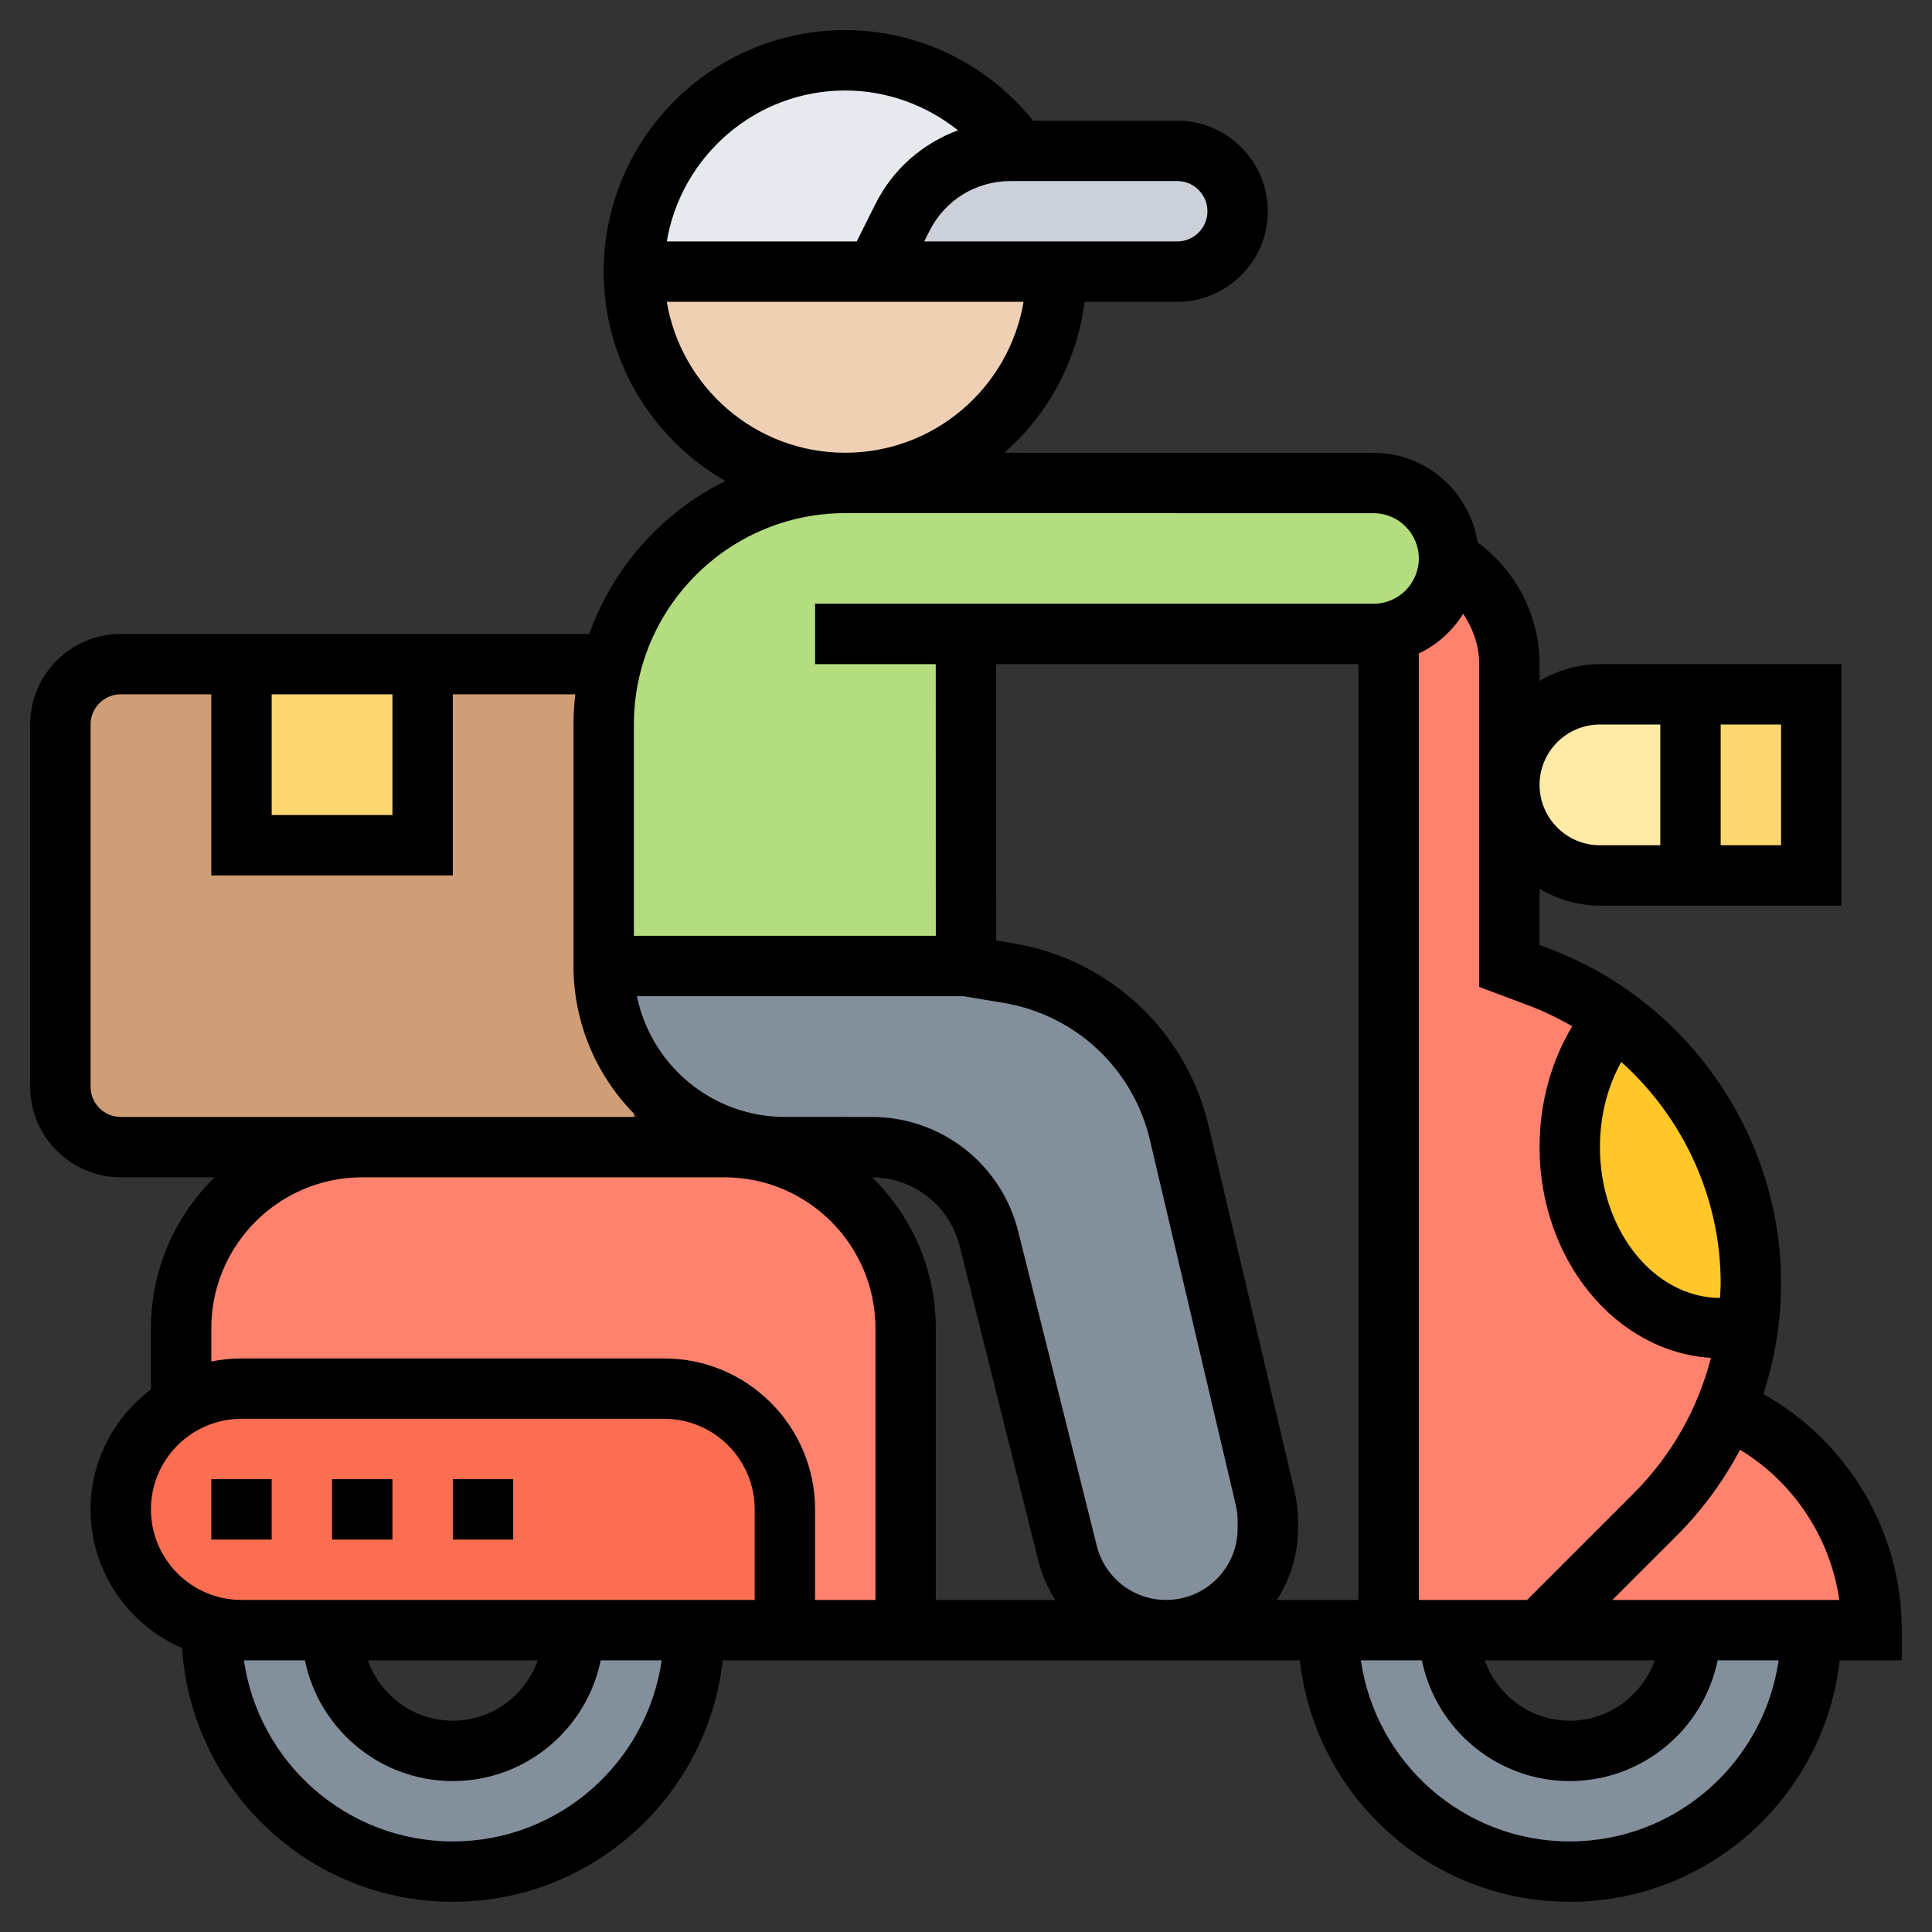 <?xml version="1.0"?>
<svg xmlns="http://www.w3.org/2000/svg" id="Layer_5" enable-background="new 0 0 64 64" height="512px" viewBox="0 0 64 64" width="512px"><rect x="0" y="0" width="64" height="64" fill="#333333" stroke="none"/><g><path d="m30 44v10h-4v-4c0-2.21-1.79-4-4-4h-14c-.73 0-1.41.2-2 .54v-2.54c0-3.31 2.69-6 6-6h8 4c.26 0 .51.02.76.05 2.95.37 5.24 2.9 5.24 5.95z" fill="#ff826e" data-original="#FF826E"/><path d="m5.17 52.83c-.72-.73-1.17-1.73-1.17-2.83 0-1.48.8-2.77 2-3.46.59-.34 1.27-.54 2-.54h14c2.21 0 4 1.79 4 4v4h-3-4-8-3c-.33 0-.66-.04-.97-.12-.71-.18-1.35-.55-1.86-1.05z" fill="#fc6e51" data-original="#FC6E51"/><path d="m62 54h-2-4-5l3.83-3.83c1.01-1.01 1.81-2.21 2.35-3.51 1.42.61 2.62 1.62 3.47 2.89s1.35 2.81 1.35 4.45z" fill="#ff826e" data-original="#FF826E"/><path d="m57 44c.31 0 .61-.04.9-.1h.01c-.71 2.7-.72 2.73-.73 2.76-.54 1.3-1.34 2.5-2.35 3.51l-3.83 3.83h-3-2v-33.05c1.13-.23 1.98-1.22 2-2.41 1.19.69 2 1.97 2 3.46v4 6l.97.36c.91.35 1.76.8 2.52 1.36-.92 1.09-1.49 2.61-1.49 4.28 0 3.31 2.24 6 5 6z" fill="#ff826e" data-original="#FF826E"/><path d="m21 38h-17c-1.105 0-2-.895-2-2v-12c0-1.105.895-2 2-2h17z" fill="#cf9e76" data-original="#CF9E76"/><path d="m42 50.39v.24c0 .93-.38 1.77-.99 2.38s-1.45.99-2.38.99c-1.55 0-2.89-1.05-3.27-2.55l-2.6-10.42c-.45-1.78-2.05-3.03-3.88-3.03h-2.88c-.42 0-.82-.04-1.21-.12-2.74-.56-4.79-2.98-4.79-5.88h12l1.4.23c2.79.47 5.02 2.56 5.67 5.31l2.84 12.08c.06.25.09.51.09.77z" fill="#838f9b" data-original="#838F9B"/><path d="m48 18.54c-.02 1.19-.87 2.18-2 2.41-.16.03-.33.05-.5.05h-13.5v11h-12v-8c0-.69.09-1.36.25-2 .37-1.41 1.1-2.66 2.09-3.66 1.45-1.44 3.45-2.34 5.66-2.34h17.5c.69 0 1.32.28 1.77.73s.73 1.08.73 1.77z" fill="#b4dd7f" data-original="#B4DD7F"/><path d="m8 22h6v6h-6z" fill="#fcd770" data-original="#FCD770"/><path d="m33.74 5h-.27c-1.51 0-2.9.85-3.58 2.21l-.89 1.79h-8c0-3.87 3.13-7 7-7 2.38 0 4.48 1.18 5.74 3z" fill="#e6e9ed" data-original="#E6E9ED"/><path d="m40.41 5.58c.37.36.59.86.59 1.42 0 1.1-.9 2-2 2h-4-6l.89-1.79c.68-1.36 2.07-2.21 3.58-2.21h.27 5.26c.55 0 1.05.22 1.41.58z" fill="#ccd1d9" data-original="#CCD1D9"/><path d="m29 9h6c0 3.86-3.14 7-7 7-3.87 0-7-3.14-7-7z" fill="#f0d0b4" data-original="#F0D0B4"/><path d="m7 54 .03-.12c.31.08.64.12.97.12h3c0 2.21 1.79 4 4 4s4-1.79 4-4h4c0 4.42-3.58 8-8 8s-8-3.58-8-8z" fill="#838f9b" data-original="#838F9B"/><path d="m48 54c0 2.21 1.79 4 4 4s4-1.79 4-4h4c0 4.42-3.58 8-8 8s-8-3.58-8-8h2z" fill="#838f9b" data-original="#838F9B"/><path d="m58 42.51c0 .47-.03.93-.09 1.39h-.01c-.29.06-.59.1-.9.1-2.76 0-5-2.69-5-6 0-1.67.57-3.19 1.49-4.28 2.79 2 4.51 5.25 4.51 8.79z" fill="#ffc729" data-original="#FFC729"/><path d="m56 23v6h-3c-1.66 0-3-1.34-3-3 0-.83.34-1.58.88-2.12s1.29-.88 2.12-.88z" fill="#ffeaa7" data-original="#FFEAA7"/><path d="m56 23h4v6h-4z" fill="#fcd770" data-original="#FCD770"/><path d="m63 54c0-3.272-1.779-6.238-4.586-7.822.38-1.17.586-2.402.586-3.667 0-4.906-3.087-9.361-7.682-11.084l-.318-.12v-1.863c.591.344 1.268.556 2 .556h8v-8h-8c-.732 0-1.409.212-2 .556v-.556c0-1.601-.777-3.097-2.054-4.032-.259-1.676-1.699-2.968-3.446-2.968l-12.229-.001c1.431-1.259 2.408-3.016 2.657-5.001h3.069c1.654 0 3-1.346 3-3s-1.346-3-3-3h-4.774c-1.513-1.882-3.795-3-6.226-3-4.411 0-8 3.589-8 8 0 2.966 1.626 5.554 4.03 6.936-2.089 1.033-3.718 2.849-4.505 5.066h-15.522c-1.654 0-3 1.346-3 3v12c0 1.654 1.346 3 3 3h3.111c-1.301 1.272-2.111 3.042-2.111 5v2.026c-1.207.913-2 2.347-2 3.974 0 2.057 1.251 3.826 3.03 4.592.307 4.687 4.207 8.408 8.97 8.408 4.625 0 8.442-3.507 8.941-8h19.118c.499 4.493 4.316 8 8.941 8s8.442-3.507 8.941-8h2.059zm-2.071-1h-7.515l2.118-2.118c.855-.855 1.56-1.819 2.109-2.858 1.782 1.086 2.991 2.911 3.288 4.976zm-24.597-1.794-2.604-10.419c-.558-2.23-2.552-3.787-4.851-3.787l-2.88-.001c-2.414 0-4.433-1.72-4.898-3.999h10.817l1.323.221c2.394.398 4.299 2.183 4.854 4.544l2.842 12.081c.042.181.063.363.063.544v.241c0 .633-.246 1.228-.693 1.675-.448.448-1.042.694-1.675.694-1.089 0-2.033-.738-2.298-1.794zm-1.371 1.794h-3.961v-9c0-1.957-.81-3.727-2.109-4.999 1.373.006 2.564.938 2.898 2.27l2.604 10.419c.118.476.314.916.568 1.31zm7.922-3.608-2.843-12.084c-.74-3.149-3.28-5.528-6.473-6.06l-.567-.095-.002-9.153h12.002v31h-2.704c.454-.701.703-1.515.702-2.37v-.24c0-.332-.039-.667-.115-.998zm11.933 5.608c-.414 1.161-1.514 2-2.816 2s-2.402-.839-2.816-2zm2.184-12.489c0 .163-.016.324-.024.486-2.195-.016-3.976-2.25-3.976-4.997 0-1.025.248-1.997.706-2.822 2.046 1.836 3.294 4.491 3.294 7.333zm-4.918-8.514c-.7 1.167-1.082 2.55-1.082 4.003 0 3.732 2.519 6.783 5.677 6.981-.434 1.681-1.299 3.227-2.559 4.487l-3.532 3.532h-3.586v-31.351c.608-.291 1.116-.748 1.468-1.317.33.489.532 1.061.532 1.668v10.693l1.616.606c.513.192 1.001.429 1.466.698zm6.918-5.997h-2v-4h2zm-6-4h2v4h-2c-1.103 0-2-.897-2-2s.897-2 2-2zm-13.002-17.002c0 .551-.448 1-1 1h-8.382l.171-.341c.512-1.023 1.54-1.659 2.684-1.659h5.527c.552 0 1 .449 1 1zm-12-4c1.375 0 2.686.481 3.737 1.319-1.17.431-2.156 1.282-2.737 2.445l-.618 1.236h-6.292c.479-2.833 2.943-5 5.91-5zm-5.91 7h11.819c-.478 2.833-2.942 5-5.91 5s-5.43-2.167-5.909-5zm5.912 7 17.5.002c.827 0 1.5.673 1.5 1.5s-.673 1.5-1.5 1.5h-18.5v2h3.998l.002 9h-10.002v-7c0-3.861 3.141-7.002 7.002-7.002zm-19 6.002h4v4h-4zm-5 14c-.552 0-1-.448-1-1v-12c0-.551.448-1 1-1h3v6h8v-6h4.057c-.037.329-.059.662-.059 1v7.999c0 1.958.811 3.729 2.111 5.001h-1.109-8zm11 24c-3.519 0-6.432-2.614-6.92-6h2.021c.465 2.279 2.484 4 4.899 4s4.434-1.721 4.899-4h2.021c-.488 3.386-3.401 6-6.92 6zm-2.816-6h5.631c-.414 1.161-1.514 2-2.816 2s-2.401-.839-2.815-2zm12.816-2h-17c-1.654 0-3-1.346-3-3s1.346-3 3-3h14c1.654 0 3 1.346 3 3zm-3-8h-14c-.342 0-.677.035-1 .101v-1.101c0-2.757 2.243-5 5-5h8 4c2.757 0 5 2.243 5 5v9h-2v-3c0-2.757-2.243-5-5-5zm30 16c-3.519 0-6.432-2.614-6.92-6h2.021c.465 2.279 2.484 4 4.899 4s4.434-1.721 4.899-4h2.021c-.488 3.386-3.401 6-6.92 6z" data-original="#000000" class="active-path" style="fill:#000000"/><path d="m11 49h2v2h-2z" data-original="#000000" class="active-path" style="fill:#000000"/><path d="m15 49h2v2h-2z" data-original="#000000" class="active-path" style="fill:#000000"/><path d="m7 49h2v2h-2z" data-original="#000000" class="active-path" style="fill:#000000"/></g> </svg>
